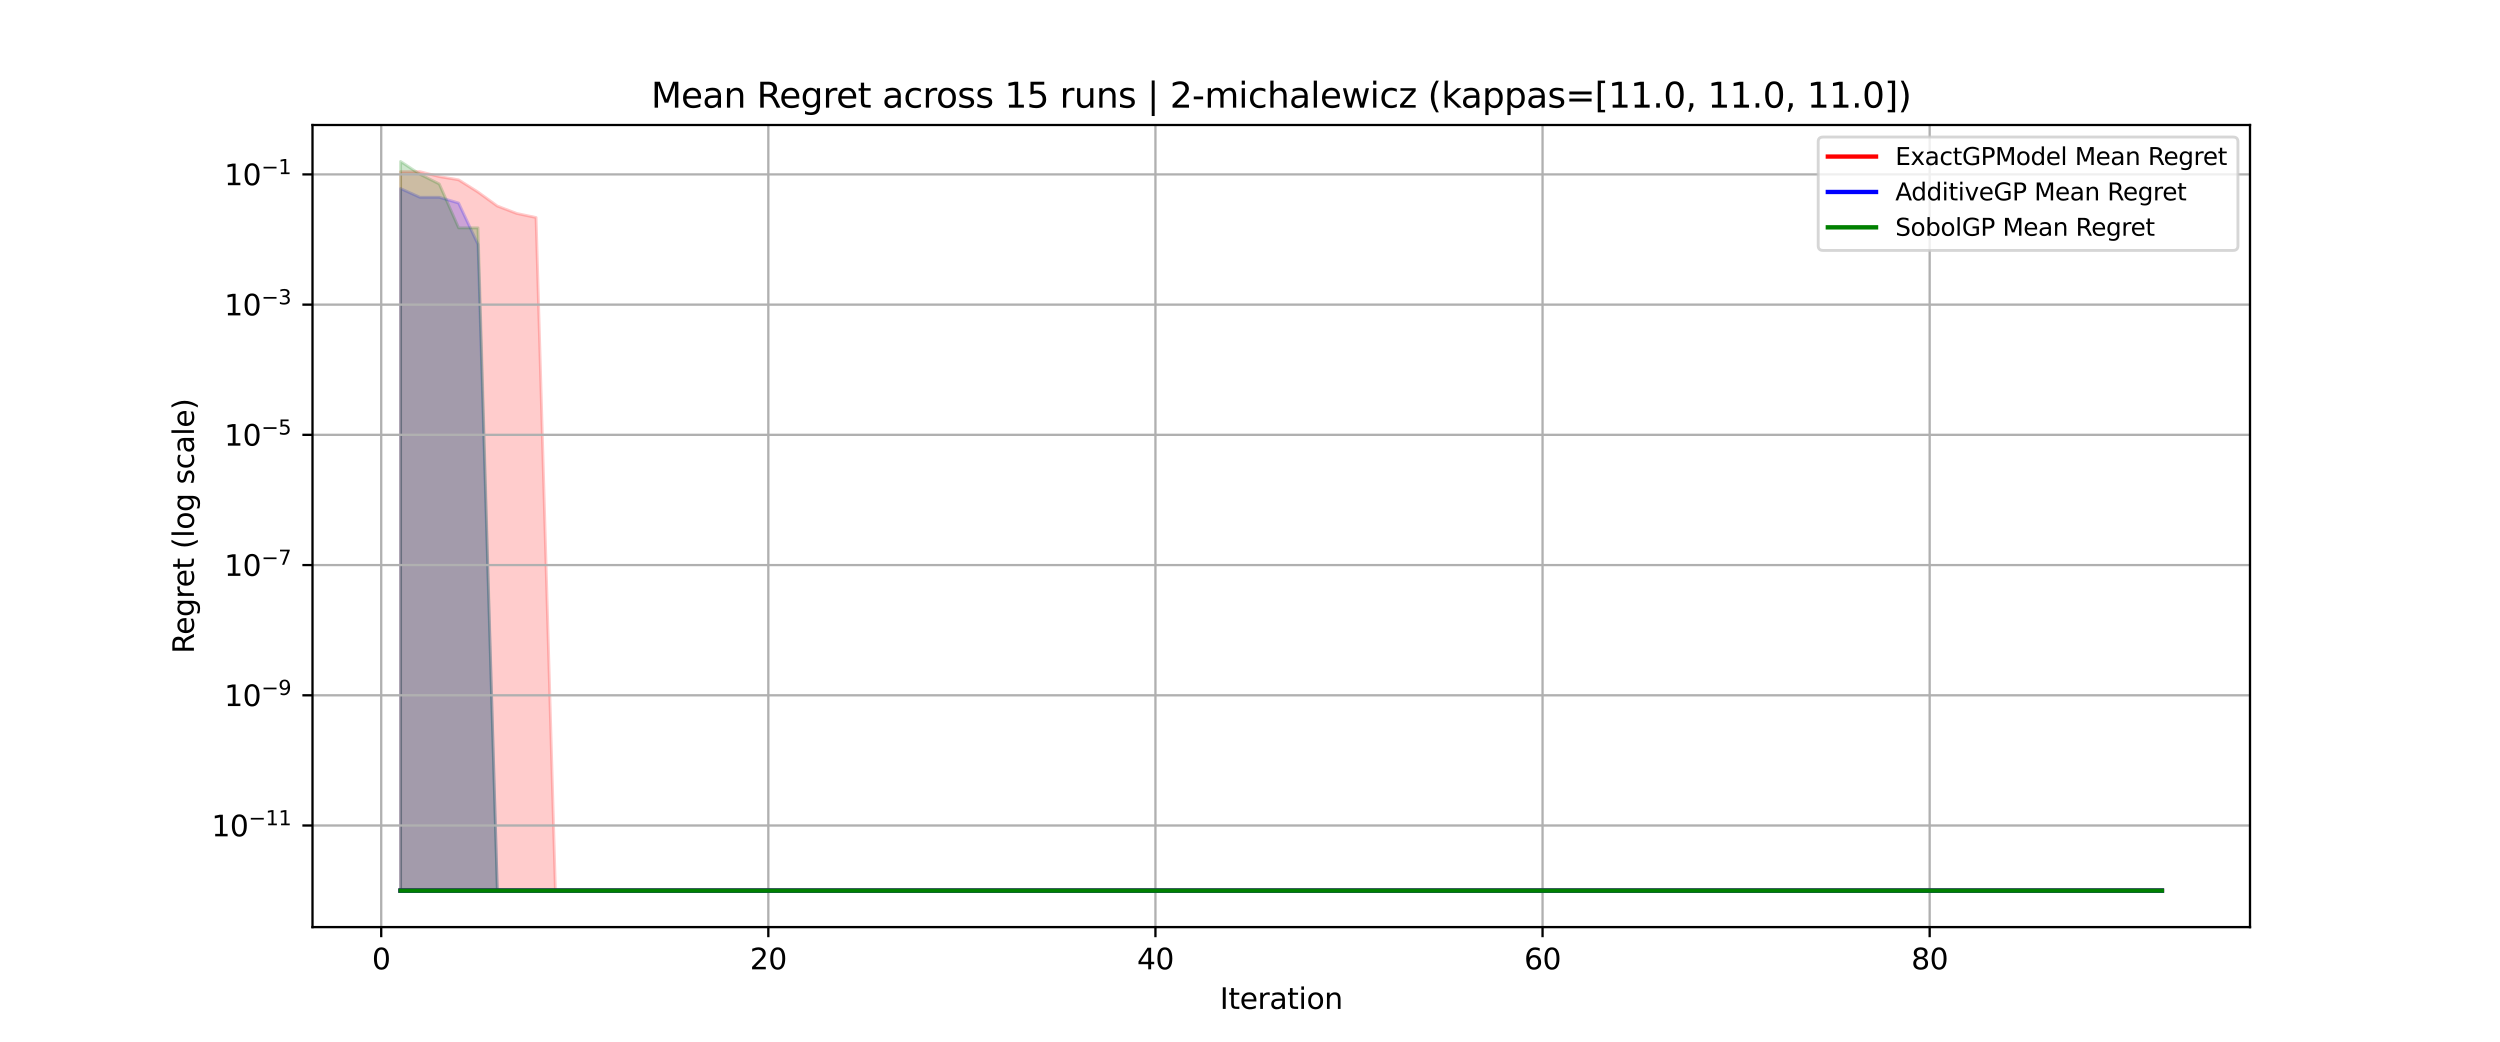 <?xml version="1.0" encoding="utf-8" standalone="no"?>
<!DOCTYPE svg PUBLIC "-//W3C//DTD SVG 1.1//EN"
  "http://www.w3.org/Graphics/SVG/1.1/DTD/svg11.dtd">
<svg xmlns:xlink="http://www.w3.org/1999/xlink" width="864pt" height="360pt" viewBox="0 0 864 360" xmlns="http://www.w3.org/2000/svg" version="1.1">
 <defs>
  <style type="text/css">*{stroke-linejoin: round; stroke-linecap: butt}</style>
 </defs>
 <g id="figure_1">
  <g id="patch_1">
   <path d="M 0 360 
L 864 360 
L 864 0 
L 0 0 
z
" style="fill: #ffffff"/>
  </g>
  <g id="axes_1">
   <g id="patch_2">
    <path d="M 108 320.4 
L 777.6 320.4 
L 777.6 43.2 
L 108 43.2 
z
" style="fill: #ffffff"/>
   </g>
   <g id="FillBetweenPolyCollection_1">
    <defs>
     <path id="m0fb86c0fe5" d="M 138.436 -300.673 
L 138.436 -52.2 
L 145.126 -52.2 
L 151.815 -52.2 
L 158.504 -52.2 
L 165.194 -52.2 
L 171.883 -52.2 
L 178.572 -52.2 
L 185.262 -52.2 
L 191.951 -52.2 
L 198.64 -52.2 
L 205.329 -52.2 
L 212.019 -52.2 
L 218.708 -52.2 
L 225.397 -52.2 
L 232.087 -52.2 
L 238.776 -52.2 
L 245.465 -52.2 
L 252.155 -52.2 
L 258.844 -52.2 
L 265.533 -52.2 
L 272.223 -52.2 
L 278.912 -52.2 
L 285.601 -52.2 
L 292.291 -52.2 
L 298.98 -52.2 
L 305.669 -52.2 
L 312.358 -52.2 
L 319.048 -52.2 
L 325.737 -52.2 
L 332.426 -52.2 
L 339.116 -52.2 
L 345.805 -52.2 
L 352.494 -52.2 
L 359.184 -52.2 
L 365.873 -52.2 
L 372.562 -52.2 
L 379.252 -52.2 
L 385.941 -52.2 
L 392.63 -52.2 
L 399.319 -52.2 
L 406.009 -52.2 
L 412.698 -52.2 
L 419.387 -52.2 
L 426.077 -52.2 
L 432.766 -52.2 
L 439.455 -52.2 
L 446.145 -52.2 
L 452.834 -52.2 
L 459.523 -52.2 
L 466.213 -52.2 
L 472.902 -52.2 
L 479.591 -52.2 
L 486.281 -52.2 
L 492.97 -52.2 
L 499.659 -52.2 
L 506.348 -52.2 
L 513.038 -52.2 
L 519.727 -52.2 
L 526.416 -52.2 
L 533.106 -52.2 
L 539.795 -52.2 
L 546.484 -52.2 
L 553.174 -52.2 
L 559.863 -52.2 
L 566.552 -52.2 
L 573.242 -52.2 
L 579.931 -52.2 
L 586.62 -52.2 
L 593.309 -52.2 
L 599.999 -52.2 
L 606.688 -52.2 
L 613.377 -52.2 
L 620.067 -52.2 
L 626.756 -52.2 
L 633.445 -52.2 
L 640.135 -52.2 
L 646.824 -52.2 
L 653.513 -52.2 
L 660.203 -52.2 
L 666.892 -52.2 
L 673.581 -52.2 
L 680.271 -52.2 
L 686.96 -52.2 
L 693.649 -52.2 
L 700.338 -52.2 
L 707.028 -52.2 
L 713.717 -52.2 
L 720.406 -52.2 
L 727.096 -52.2 
L 733.785 -52.2 
L 740.474 -52.2 
L 747.164 -52.2 
L 747.164 -52.2 
L 747.164 -52.2 
L 740.474 -52.2 
L 733.785 -52.2 
L 727.096 -52.2 
L 720.406 -52.2 
L 713.717 -52.2 
L 707.028 -52.2 
L 700.338 -52.2 
L 693.649 -52.2 
L 686.96 -52.2 
L 680.271 -52.2 
L 673.581 -52.2 
L 666.892 -52.2 
L 660.203 -52.2 
L 653.513 -52.2 
L 646.824 -52.2 
L 640.135 -52.2 
L 633.445 -52.2 
L 626.756 -52.2 
L 620.067 -52.2 
L 613.377 -52.2 
L 606.688 -52.2 
L 599.999 -52.2 
L 593.309 -52.2 
L 586.62 -52.2 
L 579.931 -52.2 
L 573.242 -52.2 
L 566.552 -52.2 
L 559.863 -52.2 
L 553.174 -52.2 
L 546.484 -52.2 
L 539.795 -52.2 
L 533.106 -52.2 
L 526.416 -52.2 
L 519.727 -52.2 
L 513.038 -52.2 
L 506.348 -52.2 
L 499.659 -52.2 
L 492.97 -52.2 
L 486.281 -52.2 
L 479.591 -52.2 
L 472.902 -52.2 
L 466.213 -52.2 
L 459.523 -52.2 
L 452.834 -52.2 
L 446.145 -52.2 
L 439.455 -52.2 
L 432.766 -52.2 
L 426.077 -52.2 
L 419.387 -52.2 
L 412.698 -52.2 
L 406.009 -52.2 
L 399.319 -52.2 
L 392.63 -52.2 
L 385.941 -52.2 
L 379.252 -52.2 
L 372.562 -52.2 
L 365.873 -52.2 
L 359.184 -52.2 
L 352.494 -52.2 
L 345.805 -52.2 
L 339.116 -52.2 
L 332.426 -52.2 
L 325.737 -52.2 
L 319.048 -52.2 
L 312.358 -52.2 
L 305.669 -52.2 
L 298.98 -52.2 
L 292.291 -52.2 
L 285.601 -52.2 
L 278.912 -52.2 
L 272.223 -52.2 
L 265.533 -52.2 
L 258.844 -52.2 
L 252.155 -52.2 
L 245.465 -52.2 
L 238.776 -52.2 
L 232.087 -52.2 
L 225.397 -52.2 
L 218.708 -52.2 
L 212.019 -52.2 
L 205.329 -52.2 
L 198.64 -52.2 
L 191.951 -52.2 
L 185.262 -284.825 
L 178.572 -286.232 
L 171.883 -288.787 
L 165.194 -293.627 
L 158.504 -297.846 
L 151.815 -298.969 
L 145.126 -300.673 
L 138.436 -300.673 
z
" style="stroke: #ff0000; stroke-opacity: 0.2"/>
    </defs>
    <g clip-path="url(#p87c3b77586)">
     <use xlink:href="#m0fb86c0fe5" x="0" y="360" style="fill: #ff0000; fill-opacity: 0.2; stroke: #ff0000; stroke-opacity: 0.2"/>
    </g>
   </g>
   <g id="FillBetweenPolyCollection_2">
    <defs>
     <path id="md708a6394d" d="M 138.436 -294.834 
L 138.436 -52.2 
L 145.126 -52.2 
L 151.815 -52.2 
L 158.504 -52.2 
L 165.194 -52.2 
L 171.883 -52.2 
L 178.572 -52.2 
L 185.262 -52.2 
L 191.951 -52.2 
L 198.64 -52.2 
L 205.329 -52.2 
L 212.019 -52.2 
L 218.708 -52.2 
L 225.397 -52.2 
L 232.087 -52.2 
L 238.776 -52.2 
L 245.465 -52.2 
L 252.155 -52.2 
L 258.844 -52.2 
L 265.533 -52.2 
L 272.223 -52.2 
L 278.912 -52.2 
L 285.601 -52.2 
L 292.291 -52.2 
L 298.98 -52.2 
L 305.669 -52.2 
L 312.358 -52.2 
L 319.048 -52.2 
L 325.737 -52.2 
L 332.426 -52.2 
L 339.116 -52.2 
L 345.805 -52.2 
L 352.494 -52.2 
L 359.184 -52.2 
L 365.873 -52.2 
L 372.562 -52.2 
L 379.252 -52.2 
L 385.941 -52.2 
L 392.63 -52.2 
L 399.319 -52.2 
L 406.009 -52.2 
L 412.698 -52.2 
L 419.387 -52.2 
L 426.077 -52.2 
L 432.766 -52.2 
L 439.455 -52.2 
L 446.145 -52.2 
L 452.834 -52.2 
L 459.523 -52.2 
L 466.213 -52.2 
L 472.902 -52.2 
L 479.591 -52.2 
L 486.281 -52.2 
L 492.97 -52.2 
L 499.659 -52.2 
L 506.348 -52.2 
L 513.038 -52.2 
L 519.727 -52.2 
L 526.416 -52.2 
L 533.106 -52.2 
L 539.795 -52.2 
L 546.484 -52.2 
L 553.174 -52.2 
L 559.863 -52.2 
L 566.552 -52.2 
L 573.242 -52.2 
L 579.931 -52.2 
L 586.62 -52.2 
L 593.309 -52.2 
L 599.999 -52.2 
L 606.688 -52.2 
L 613.377 -52.2 
L 620.067 -52.2 
L 626.756 -52.2 
L 633.445 -52.2 
L 640.135 -52.2 
L 646.824 -52.2 
L 653.513 -52.2 
L 660.203 -52.2 
L 666.892 -52.2 
L 673.581 -52.2 
L 680.271 -52.2 
L 686.96 -52.2 
L 693.649 -52.2 
L 700.338 -52.2 
L 707.028 -52.2 
L 713.717 -52.2 
L 720.406 -52.2 
L 727.096 -52.2 
L 733.785 -52.2 
L 740.474 -52.2 
L 747.164 -52.2 
L 747.164 -52.2 
L 747.164 -52.2 
L 740.474 -52.2 
L 733.785 -52.2 
L 727.096 -52.2 
L 720.406 -52.2 
L 713.717 -52.2 
L 707.028 -52.2 
L 700.338 -52.2 
L 693.649 -52.2 
L 686.96 -52.2 
L 680.271 -52.2 
L 673.581 -52.2 
L 666.892 -52.2 
L 660.203 -52.2 
L 653.513 -52.2 
L 646.824 -52.2 
L 640.135 -52.2 
L 633.445 -52.2 
L 626.756 -52.2 
L 620.067 -52.2 
L 613.377 -52.2 
L 606.688 -52.2 
L 599.999 -52.2 
L 593.309 -52.2 
L 586.62 -52.2 
L 579.931 -52.2 
L 573.242 -52.2 
L 566.552 -52.2 
L 559.863 -52.2 
L 553.174 -52.2 
L 546.484 -52.2 
L 539.795 -52.2 
L 533.106 -52.2 
L 526.416 -52.2 
L 519.727 -52.2 
L 513.038 -52.2 
L 506.348 -52.2 
L 499.659 -52.2 
L 492.97 -52.2 
L 486.281 -52.2 
L 479.591 -52.2 
L 472.902 -52.2 
L 466.213 -52.2 
L 459.523 -52.2 
L 452.834 -52.2 
L 446.145 -52.2 
L 439.455 -52.2 
L 432.766 -52.2 
L 426.077 -52.2 
L 419.387 -52.2 
L 412.698 -52.2 
L 406.009 -52.2 
L 399.319 -52.2 
L 392.63 -52.2 
L 385.941 -52.2 
L 379.252 -52.2 
L 372.562 -52.2 
L 365.873 -52.2 
L 359.184 -52.2 
L 352.494 -52.2 
L 345.805 -52.2 
L 339.116 -52.2 
L 332.426 -52.2 
L 325.737 -52.2 
L 319.048 -52.2 
L 312.358 -52.2 
L 305.669 -52.2 
L 298.98 -52.2 
L 292.291 -52.2 
L 285.601 -52.2 
L 278.912 -52.2 
L 272.223 -52.2 
L 265.533 -52.2 
L 258.844 -52.2 
L 252.155 -52.2 
L 245.465 -52.2 
L 238.776 -52.2 
L 232.087 -52.2 
L 225.397 -52.2 
L 218.708 -52.2 
L 212.019 -52.2 
L 205.329 -52.2 
L 198.64 -52.2 
L 191.951 -52.2 
L 185.262 -52.2 
L 178.572 -52.2 
L 171.883 -52.2 
L 165.194 -275.533 
L 158.504 -289.825 
L 151.815 -291.814 
L 145.126 -291.814 
L 138.436 -294.834 
z
" style="stroke: #0000ff; stroke-opacity: 0.2"/>
    </defs>
    <g clip-path="url(#p87c3b77586)">
     <use xlink:href="#md708a6394d" x="0" y="360" style="fill: #0000ff; fill-opacity: 0.2; stroke: #0000ff; stroke-opacity: 0.2"/>
    </g>
   </g>
   <g id="FillBetweenPolyCollection_3">
    <defs>
     <path id="m2f6724ae03" d="M 138.436 -304.2 
L 138.436 -52.2 
L 145.126 -52.2 
L 151.815 -52.2 
L 158.504 -52.2 
L 165.194 -52.2 
L 171.883 -52.2 
L 178.572 -52.2 
L 185.262 -52.2 
L 191.951 -52.2 
L 198.64 -52.2 
L 205.329 -52.2 
L 212.019 -52.2 
L 218.708 -52.2 
L 225.397 -52.2 
L 232.087 -52.2 
L 238.776 -52.2 
L 245.465 -52.2 
L 252.155 -52.2 
L 258.844 -52.2 
L 265.533 -52.2 
L 272.223 -52.2 
L 278.912 -52.2 
L 285.601 -52.2 
L 292.291 -52.2 
L 298.98 -52.2 
L 305.669 -52.2 
L 312.358 -52.2 
L 319.048 -52.2 
L 325.737 -52.2 
L 332.426 -52.2 
L 339.116 -52.2 
L 345.805 -52.2 
L 352.494 -52.2 
L 359.184 -52.2 
L 365.873 -52.2 
L 372.562 -52.2 
L 379.252 -52.2 
L 385.941 -52.2 
L 392.63 -52.2 
L 399.319 -52.2 
L 406.009 -52.2 
L 412.698 -52.2 
L 419.387 -52.2 
L 426.077 -52.2 
L 432.766 -52.2 
L 439.455 -52.2 
L 446.145 -52.2 
L 452.834 -52.2 
L 459.523 -52.2 
L 466.213 -52.2 
L 472.902 -52.2 
L 479.591 -52.2 
L 486.281 -52.2 
L 492.97 -52.2 
L 499.659 -52.2 
L 506.348 -52.2 
L 513.038 -52.2 
L 519.727 -52.2 
L 526.416 -52.2 
L 533.106 -52.2 
L 539.795 -52.2 
L 546.484 -52.2 
L 553.174 -52.2 
L 559.863 -52.2 
L 566.552 -52.2 
L 573.242 -52.2 
L 579.931 -52.2 
L 586.62 -52.2 
L 593.309 -52.2 
L 599.999 -52.2 
L 606.688 -52.2 
L 613.377 -52.2 
L 620.067 -52.2 
L 626.756 -52.2 
L 633.445 -52.2 
L 640.135 -52.2 
L 646.824 -52.2 
L 653.513 -52.2 
L 660.203 -52.2 
L 666.892 -52.2 
L 673.581 -52.2 
L 680.271 -52.2 
L 686.96 -52.2 
L 693.649 -52.2 
L 700.338 -52.2 
L 707.028 -52.2 
L 713.717 -52.2 
L 720.406 -52.2 
L 727.096 -52.2 
L 733.785 -52.2 
L 740.474 -52.2 
L 747.164 -52.2 
L 747.164 -52.2 
L 747.164 -52.2 
L 740.474 -52.2 
L 733.785 -52.2 
L 727.096 -52.2 
L 720.406 -52.2 
L 713.717 -52.2 
L 707.028 -52.2 
L 700.338 -52.2 
L 693.649 -52.2 
L 686.96 -52.2 
L 680.271 -52.2 
L 673.581 -52.2 
L 666.892 -52.2 
L 660.203 -52.2 
L 653.513 -52.2 
L 646.824 -52.2 
L 640.135 -52.2 
L 633.445 -52.2 
L 626.756 -52.2 
L 620.067 -52.2 
L 613.377 -52.2 
L 606.688 -52.2 
L 599.999 -52.2 
L 593.309 -52.2 
L 586.62 -52.2 
L 579.931 -52.2 
L 573.242 -52.2 
L 566.552 -52.2 
L 559.863 -52.2 
L 553.174 -52.2 
L 546.484 -52.2 
L 539.795 -52.2 
L 533.106 -52.2 
L 526.416 -52.2 
L 519.727 -52.2 
L 513.038 -52.2 
L 506.348 -52.2 
L 499.659 -52.2 
L 492.97 -52.2 
L 486.281 -52.2 
L 479.591 -52.2 
L 472.902 -52.2 
L 466.213 -52.2 
L 459.523 -52.2 
L 452.834 -52.2 
L 446.145 -52.2 
L 439.455 -52.2 
L 432.766 -52.2 
L 426.077 -52.2 
L 419.387 -52.2 
L 412.698 -52.2 
L 406.009 -52.2 
L 399.319 -52.2 
L 392.63 -52.2 
L 385.941 -52.2 
L 379.252 -52.2 
L 372.562 -52.2 
L 365.873 -52.2 
L 359.184 -52.2 
L 352.494 -52.2 
L 345.805 -52.2 
L 339.116 -52.2 
L 332.426 -52.2 
L 325.737 -52.2 
L 319.048 -52.2 
L 312.358 -52.2 
L 305.669 -52.2 
L 298.98 -52.2 
L 292.291 -52.2 
L 285.601 -52.2 
L 278.912 -52.2 
L 272.223 -52.2 
L 265.533 -52.2 
L 258.844 -52.2 
L 252.155 -52.2 
L 245.465 -52.2 
L 238.776 -52.2 
L 232.087 -52.2 
L 225.397 -52.2 
L 218.708 -52.2 
L 212.019 -52.2 
L 205.329 -52.2 
L 198.64 -52.2 
L 191.951 -52.2 
L 185.262 -52.2 
L 178.572 -52.2 
L 171.883 -52.2 
L 165.194 -281.25 
L 158.504 -281.25 
L 151.815 -296.432 
L 145.126 -299.781 
L 138.436 -304.2 
z
" style="stroke: #008000; stroke-opacity: 0.2"/>
    </defs>
    <g clip-path="url(#p87c3b77586)">
     <use xlink:href="#m2f6724ae03" x="0" y="360" style="fill: #008000; fill-opacity: 0.2; stroke: #008000; stroke-opacity: 0.2"/>
    </g>
   </g>
   <g id="matplotlib.axis_1">
    <g id="xtick_1">
     <g id="line2d_1">
      <path d="M 131.747 320.4 
L 131.747 43.2 
" clip-path="url(#p87c3b77586)" style="fill: none; stroke: #b0b0b0; stroke-width: 0.8; stroke-linecap: square"/>
     </g>
     <g id="line2d_2">
      <defs>
       <path id="mdfd629b4e3" d="M 0 0 
L 0 3.5 
" style="stroke: #000000; stroke-width: 0.8"/>
      </defs>
      <g>
       <use xlink:href="#mdfd629b4e3" x="131.747" y="320.4" style="stroke: #000000; stroke-width: 0.8"/>
      </g>
     </g>
     <g id="text_1">
      <!-- 0 -->
      <g transform="translate(128.566 334.998) scale(0.1 -0.1)">
       <defs>
        <path id="DejaVuSans-30" d="M 2034 4250 
Q 1547 4250 1301 3770 
Q 1056 3291 1056 2328 
Q 1056 1369 1301 889 
Q 1547 409 2034 409 
Q 2525 409 2770 889 
Q 3016 1369 3016 2328 
Q 3016 3291 2770 3770 
Q 2525 4250 2034 4250 
z
M 2034 4750 
Q 2819 4750 3233 4129 
Q 3647 3509 3647 2328 
Q 3647 1150 3233 529 
Q 2819 -91 2034 -91 
Q 1250 -91 836 529 
Q 422 1150 422 2328 
Q 422 3509 836 4129 
Q 1250 4750 2034 4750 
z
" transform="scale(0.016)"/>
       </defs>
       <use xlink:href="#DejaVuSans-30"/>
      </g>
     </g>
    </g>
    <g id="xtick_2">
     <g id="line2d_3">
      <path d="M 265.533 320.4 
L 265.533 43.2 
" clip-path="url(#p87c3b77586)" style="fill: none; stroke: #b0b0b0; stroke-width: 0.8; stroke-linecap: square"/>
     </g>
     <g id="line2d_4">
      <g>
       <use xlink:href="#mdfd629b4e3" x="265.533" y="320.4" style="stroke: #000000; stroke-width: 0.8"/>
      </g>
     </g>
     <g id="text_2">
      <!-- 20 -->
      <g transform="translate(259.171 334.998) scale(0.1 -0.1)">
       <defs>
        <path id="DejaVuSans-32" d="M 1228 531 
L 3431 531 
L 3431 0 
L 469 0 
L 469 531 
Q 828 903 1448 1529 
Q 2069 2156 2228 2338 
Q 2531 2678 2651 2914 
Q 2772 3150 2772 3378 
Q 2772 3750 2511 3984 
Q 2250 4219 1831 4219 
Q 1534 4219 1204 4116 
Q 875 4013 500 3803 
L 500 4441 
Q 881 4594 1212 4672 
Q 1544 4750 1819 4750 
Q 2544 4750 2975 4387 
Q 3406 4025 3406 3419 
Q 3406 3131 3298 2873 
Q 3191 2616 2906 2266 
Q 2828 2175 2409 1742 
Q 1991 1309 1228 531 
z
" transform="scale(0.016)"/>
       </defs>
       <use xlink:href="#DejaVuSans-32"/>
       <use xlink:href="#DejaVuSans-30" transform="translate(63.623 0)"/>
      </g>
     </g>
    </g>
    <g id="xtick_3">
     <g id="line2d_5">
      <path d="M 399.319 320.4 
L 399.319 43.2 
" clip-path="url(#p87c3b77586)" style="fill: none; stroke: #b0b0b0; stroke-width: 0.8; stroke-linecap: square"/>
     </g>
     <g id="line2d_6">
      <g>
       <use xlink:href="#mdfd629b4e3" x="399.319" y="320.4" style="stroke: #000000; stroke-width: 0.8"/>
      </g>
     </g>
     <g id="text_3">
      <!-- 40 -->
      <g transform="translate(392.957 334.998) scale(0.1 -0.1)">
       <defs>
        <path id="DejaVuSans-34" d="M 2419 4116 
L 825 1625 
L 2419 1625 
L 2419 4116 
z
M 2253 4666 
L 3047 4666 
L 3047 1625 
L 3713 1625 
L 3713 1100 
L 3047 1100 
L 3047 0 
L 2419 0 
L 2419 1100 
L 313 1100 
L 313 1709 
L 2253 4666 
z
" transform="scale(0.016)"/>
       </defs>
       <use xlink:href="#DejaVuSans-34"/>
       <use xlink:href="#DejaVuSans-30" transform="translate(63.623 0)"/>
      </g>
     </g>
    </g>
    <g id="xtick_4">
     <g id="line2d_7">
      <path d="M 533.106 320.4 
L 533.106 43.2 
" clip-path="url(#p87c3b77586)" style="fill: none; stroke: #b0b0b0; stroke-width: 0.8; stroke-linecap: square"/>
     </g>
     <g id="line2d_8">
      <g>
       <use xlink:href="#mdfd629b4e3" x="533.106" y="320.4" style="stroke: #000000; stroke-width: 0.8"/>
      </g>
     </g>
     <g id="text_4">
      <!-- 60 -->
      <g transform="translate(526.743 334.998) scale(0.1 -0.1)">
       <defs>
        <path id="DejaVuSans-36" d="M 2113 2584 
Q 1688 2584 1439 2293 
Q 1191 2003 1191 1497 
Q 1191 994 1439 701 
Q 1688 409 2113 409 
Q 2538 409 2786 701 
Q 3034 994 3034 1497 
Q 3034 2003 2786 2293 
Q 2538 2584 2113 2584 
z
M 3366 4563 
L 3366 3988 
Q 3128 4100 2886 4159 
Q 2644 4219 2406 4219 
Q 1781 4219 1451 3797 
Q 1122 3375 1075 2522 
Q 1259 2794 1537 2939 
Q 1816 3084 2150 3084 
Q 2853 3084 3261 2657 
Q 3669 2231 3669 1497 
Q 3669 778 3244 343 
Q 2819 -91 2113 -91 
Q 1303 -91 875 529 
Q 447 1150 447 2328 
Q 447 3434 972 4092 
Q 1497 4750 2381 4750 
Q 2619 4750 2861 4703 
Q 3103 4656 3366 4563 
z
" transform="scale(0.016)"/>
       </defs>
       <use xlink:href="#DejaVuSans-36"/>
       <use xlink:href="#DejaVuSans-30" transform="translate(63.623 0)"/>
      </g>
     </g>
    </g>
    <g id="xtick_5">
     <g id="line2d_9">
      <path d="M 666.892 320.4 
L 666.892 43.2 
" clip-path="url(#p87c3b77586)" style="fill: none; stroke: #b0b0b0; stroke-width: 0.8; stroke-linecap: square"/>
     </g>
     <g id="line2d_10">
      <g>
       <use xlink:href="#mdfd629b4e3" x="666.892" y="320.4" style="stroke: #000000; stroke-width: 0.8"/>
      </g>
     </g>
     <g id="text_5">
      <!-- 80 -->
      <g transform="translate(660.529 334.998) scale(0.1 -0.1)">
       <defs>
        <path id="DejaVuSans-38" d="M 2034 2216 
Q 1584 2216 1326 1975 
Q 1069 1734 1069 1313 
Q 1069 891 1326 650 
Q 1584 409 2034 409 
Q 2484 409 2743 651 
Q 3003 894 3003 1313 
Q 3003 1734 2745 1975 
Q 2488 2216 2034 2216 
z
M 1403 2484 
Q 997 2584 770 2862 
Q 544 3141 544 3541 
Q 544 4100 942 4425 
Q 1341 4750 2034 4750 
Q 2731 4750 3128 4425 
Q 3525 4100 3525 3541 
Q 3525 3141 3298 2862 
Q 3072 2584 2669 2484 
Q 3125 2378 3379 2068 
Q 3634 1759 3634 1313 
Q 3634 634 3220 271 
Q 2806 -91 2034 -91 
Q 1263 -91 848 271 
Q 434 634 434 1313 
Q 434 1759 690 2068 
Q 947 2378 1403 2484 
z
M 1172 3481 
Q 1172 3119 1398 2916 
Q 1625 2713 2034 2713 
Q 2441 2713 2670 2916 
Q 2900 3119 2900 3481 
Q 2900 3844 2670 4047 
Q 2441 4250 2034 4250 
Q 1625 4250 1398 4047 
Q 1172 3844 1172 3481 
z
" transform="scale(0.016)"/>
       </defs>
       <use xlink:href="#DejaVuSans-38"/>
       <use xlink:href="#DejaVuSans-30" transform="translate(63.623 0)"/>
      </g>
     </g>
    </g>
    <g id="text_6">
     <!-- Iteration -->
     <g transform="translate(421.591 348.677) scale(0.1 -0.1)">
      <defs>
       <path id="DejaVuSans-49" d="M 628 4666 
L 1259 4666 
L 1259 0 
L 628 0 
L 628 4666 
z
" transform="scale(0.016)"/>
       <path id="DejaVuSans-74" d="M 1172 4494 
L 1172 3500 
L 2356 3500 
L 2356 3053 
L 1172 3053 
L 1172 1153 
Q 1172 725 1289 603 
Q 1406 481 1766 481 
L 2356 481 
L 2356 0 
L 1766 0 
Q 1100 0 847 248 
Q 594 497 594 1153 
L 594 3053 
L 172 3053 
L 172 3500 
L 594 3500 
L 594 4494 
L 1172 4494 
z
" transform="scale(0.016)"/>
       <path id="DejaVuSans-65" d="M 3597 1894 
L 3597 1613 
L 953 1613 
Q 991 1019 1311 708 
Q 1631 397 2203 397 
Q 2534 397 2845 478 
Q 3156 559 3463 722 
L 3463 178 
Q 3153 47 2828 -22 
Q 2503 -91 2169 -91 
Q 1331 -91 842 396 
Q 353 884 353 1716 
Q 353 2575 817 3079 
Q 1281 3584 2069 3584 
Q 2775 3584 3186 3129 
Q 3597 2675 3597 1894 
z
M 3022 2063 
Q 3016 2534 2758 2815 
Q 2500 3097 2075 3097 
Q 1594 3097 1305 2825 
Q 1016 2553 972 2059 
L 3022 2063 
z
" transform="scale(0.016)"/>
       <path id="DejaVuSans-72" d="M 2631 2963 
Q 2534 3019 2420 3045 
Q 2306 3072 2169 3072 
Q 1681 3072 1420 2755 
Q 1159 2438 1159 1844 
L 1159 0 
L 581 0 
L 581 3500 
L 1159 3500 
L 1159 2956 
Q 1341 3275 1631 3429 
Q 1922 3584 2338 3584 
Q 2397 3584 2469 3576 
Q 2541 3569 2628 3553 
L 2631 2963 
z
" transform="scale(0.016)"/>
       <path id="DejaVuSans-61" d="M 2194 1759 
Q 1497 1759 1228 1600 
Q 959 1441 959 1056 
Q 959 750 1161 570 
Q 1363 391 1709 391 
Q 2188 391 2477 730 
Q 2766 1069 2766 1631 
L 2766 1759 
L 2194 1759 
z
M 3341 1997 
L 3341 0 
L 2766 0 
L 2766 531 
Q 2569 213 2275 61 
Q 1981 -91 1556 -91 
Q 1019 -91 701 211 
Q 384 513 384 1019 
Q 384 1609 779 1909 
Q 1175 2209 1959 2209 
L 2766 2209 
L 2766 2266 
Q 2766 2663 2505 2880 
Q 2244 3097 1772 3097 
Q 1472 3097 1187 3025 
Q 903 2953 641 2809 
L 641 3341 
Q 956 3463 1253 3523 
Q 1550 3584 1831 3584 
Q 2591 3584 2966 3190 
Q 3341 2797 3341 1997 
z
" transform="scale(0.016)"/>
       <path id="DejaVuSans-69" d="M 603 3500 
L 1178 3500 
L 1178 0 
L 603 0 
L 603 3500 
z
M 603 4863 
L 1178 4863 
L 1178 4134 
L 603 4134 
L 603 4863 
z
" transform="scale(0.016)"/>
       <path id="DejaVuSans-6f" d="M 1959 3097 
Q 1497 3097 1228 2736 
Q 959 2375 959 1747 
Q 959 1119 1226 758 
Q 1494 397 1959 397 
Q 2419 397 2687 759 
Q 2956 1122 2956 1747 
Q 2956 2369 2687 2733 
Q 2419 3097 1959 3097 
z
M 1959 3584 
Q 2709 3584 3137 3096 
Q 3566 2609 3566 1747 
Q 3566 888 3137 398 
Q 2709 -91 1959 -91 
Q 1206 -91 779 398 
Q 353 888 353 1747 
Q 353 2609 779 3096 
Q 1206 3584 1959 3584 
z
" transform="scale(0.016)"/>
       <path id="DejaVuSans-6e" d="M 3513 2113 
L 3513 0 
L 2938 0 
L 2938 2094 
Q 2938 2591 2744 2837 
Q 2550 3084 2163 3084 
Q 1697 3084 1428 2787 
Q 1159 2491 1159 1978 
L 1159 0 
L 581 0 
L 581 3500 
L 1159 3500 
L 1159 2956 
Q 1366 3272 1645 3428 
Q 1925 3584 2291 3584 
Q 2894 3584 3203 3211 
Q 3513 2838 3513 2113 
z
" transform="scale(0.016)"/>
      </defs>
      <use xlink:href="#DejaVuSans-49"/>
      <use xlink:href="#DejaVuSans-74" transform="translate(29.492 0)"/>
      <use xlink:href="#DejaVuSans-65" transform="translate(68.701 0)"/>
      <use xlink:href="#DejaVuSans-72" transform="translate(130.225 0)"/>
      <use xlink:href="#DejaVuSans-61" transform="translate(171.338 0)"/>
      <use xlink:href="#DejaVuSans-74" transform="translate(232.617 0)"/>
      <use xlink:href="#DejaVuSans-69" transform="translate(271.826 0)"/>
      <use xlink:href="#DejaVuSans-6f" transform="translate(299.609 0)"/>
      <use xlink:href="#DejaVuSans-6e" transform="translate(360.791 0)"/>
     </g>
    </g>
   </g>
   <g id="matplotlib.axis_2">
    <g id="ytick_1">
     <g id="line2d_11">
      <path d="M 108 285.298 
L 777.6 285.298 
" clip-path="url(#p87c3b77586)" style="fill: none; stroke: #b0b0b0; stroke-width: 0.8; stroke-linecap: square"/>
     </g>
     <g id="line2d_12">
      <defs>
       <path id="m51969aacec" d="M 0 0 
L -3.5 0 
" style="stroke: #000000; stroke-width: 0.8"/>
      </defs>
      <g>
       <use xlink:href="#m51969aacec" x="108" y="285.298" style="stroke: #000000; stroke-width: 0.8"/>
      </g>
     </g>
     <g id="text_7">
      <!-- $\mathdefault{10^{-11}}$ -->
      <g transform="translate(73.1 289.097) scale(0.1 -0.1)">
       <defs>
        <path id="DejaVuSans-31" d="M 794 531 
L 1825 531 
L 1825 4091 
L 703 3866 
L 703 4441 
L 1819 4666 
L 2450 4666 
L 2450 531 
L 3481 531 
L 3481 0 
L 794 0 
L 794 531 
z
" transform="scale(0.016)"/>
        <path id="DejaVuSans-2212" d="M 678 2272 
L 4684 2272 
L 4684 1741 
L 678 1741 
L 678 2272 
z
" transform="scale(0.016)"/>
       </defs>
       <use xlink:href="#DejaVuSans-31" transform="translate(0 0.684)"/>
       <use xlink:href="#DejaVuSans-30" transform="translate(63.623 0.684)"/>
       <use xlink:href="#DejaVuSans-2212" transform="translate(128.203 38.966) scale(0.7)"/>
       <use xlink:href="#DejaVuSans-31" transform="translate(186.855 38.966) scale(0.7)"/>
       <use xlink:href="#DejaVuSans-31" transform="translate(231.392 38.966) scale(0.7)"/>
      </g>
     </g>
    </g>
    <g id="ytick_2">
     <g id="line2d_13">
      <path d="M 108 240.293 
L 777.6 240.293 
" clip-path="url(#p87c3b77586)" style="fill: none; stroke: #b0b0b0; stroke-width: 0.8; stroke-linecap: square"/>
     </g>
     <g id="line2d_14">
      <g>
       <use xlink:href="#m51969aacec" x="108" y="240.293" style="stroke: #000000; stroke-width: 0.8"/>
      </g>
     </g>
     <g id="text_8">
      <!-- $\mathdefault{10^{-9}}$ -->
      <g transform="translate(77.5 244.092) scale(0.1 -0.1)">
       <defs>
        <path id="DejaVuSans-39" d="M 703 97 
L 703 672 
Q 941 559 1184 500 
Q 1428 441 1663 441 
Q 2288 441 2617 861 
Q 2947 1281 2994 2138 
Q 2813 1869 2534 1725 
Q 2256 1581 1919 1581 
Q 1219 1581 811 2004 
Q 403 2428 403 3163 
Q 403 3881 828 4315 
Q 1253 4750 1959 4750 
Q 2769 4750 3195 4129 
Q 3622 3509 3622 2328 
Q 3622 1225 3098 567 
Q 2575 -91 1691 -91 
Q 1453 -91 1209 -44 
Q 966 3 703 97 
z
M 1959 2075 
Q 2384 2075 2632 2365 
Q 2881 2656 2881 3163 
Q 2881 3666 2632 3958 
Q 2384 4250 1959 4250 
Q 1534 4250 1286 3958 
Q 1038 3666 1038 3163 
Q 1038 2656 1286 2365 
Q 1534 2075 1959 2075 
z
" transform="scale(0.016)"/>
       </defs>
       <use xlink:href="#DejaVuSans-31" transform="translate(0 0.766)"/>
       <use xlink:href="#DejaVuSans-30" transform="translate(63.623 0.766)"/>
       <use xlink:href="#DejaVuSans-2212" transform="translate(128.203 39.047) scale(0.7)"/>
       <use xlink:href="#DejaVuSans-39" transform="translate(186.855 39.047) scale(0.7)"/>
      </g>
     </g>
    </g>
    <g id="ytick_3">
     <g id="line2d_15">
      <path d="M 108 195.288 
L 777.6 195.288 
" clip-path="url(#p87c3b77586)" style="fill: none; stroke: #b0b0b0; stroke-width: 0.8; stroke-linecap: square"/>
     </g>
     <g id="line2d_16">
      <g>
       <use xlink:href="#m51969aacec" x="108" y="195.288" style="stroke: #000000; stroke-width: 0.8"/>
      </g>
     </g>
     <g id="text_9">
      <!-- $\mathdefault{10^{-7}}$ -->
      <g transform="translate(77.5 199.088) scale(0.1 -0.1)">
       <defs>
        <path id="DejaVuSans-37" d="M 525 4666 
L 3525 4666 
L 3525 4397 
L 1831 0 
L 1172 0 
L 2766 4134 
L 525 4134 
L 525 4666 
z
" transform="scale(0.016)"/>
       </defs>
       <use xlink:href="#DejaVuSans-31" transform="translate(0 0.684)"/>
       <use xlink:href="#DejaVuSans-30" transform="translate(63.623 0.684)"/>
       <use xlink:href="#DejaVuSans-2212" transform="translate(128.203 38.966) scale(0.7)"/>
       <use xlink:href="#DejaVuSans-37" transform="translate(186.855 38.966) scale(0.7)"/>
      </g>
     </g>
    </g>
    <g id="ytick_4">
     <g id="line2d_17">
      <path d="M 108 150.284 
L 777.6 150.284 
" clip-path="url(#p87c3b77586)" style="fill: none; stroke: #b0b0b0; stroke-width: 0.8; stroke-linecap: square"/>
     </g>
     <g id="line2d_18">
      <g>
       <use xlink:href="#m51969aacec" x="108" y="150.284" style="stroke: #000000; stroke-width: 0.8"/>
      </g>
     </g>
     <g id="text_10">
      <!-- $\mathdefault{10^{-5}}$ -->
      <g transform="translate(77.5 154.083) scale(0.1 -0.1)">
       <defs>
        <path id="DejaVuSans-35" d="M 691 4666 
L 3169 4666 
L 3169 4134 
L 1269 4134 
L 1269 2991 
Q 1406 3038 1543 3061 
Q 1681 3084 1819 3084 
Q 2600 3084 3056 2656 
Q 3513 2228 3513 1497 
Q 3513 744 3044 326 
Q 2575 -91 1722 -91 
Q 1428 -91 1123 -41 
Q 819 9 494 109 
L 494 744 
Q 775 591 1075 516 
Q 1375 441 1709 441 
Q 2250 441 2565 725 
Q 2881 1009 2881 1497 
Q 2881 1984 2565 2268 
Q 2250 2553 1709 2553 
Q 1456 2553 1204 2497 
Q 953 2441 691 2322 
L 691 4666 
z
" transform="scale(0.016)"/>
       </defs>
       <use xlink:href="#DejaVuSans-31" transform="translate(0 0.684)"/>
       <use xlink:href="#DejaVuSans-30" transform="translate(63.623 0.684)"/>
       <use xlink:href="#DejaVuSans-2212" transform="translate(128.203 38.966) scale(0.7)"/>
       <use xlink:href="#DejaVuSans-35" transform="translate(186.855 38.966) scale(0.7)"/>
      </g>
     </g>
    </g>
    <g id="ytick_5">
     <g id="line2d_19">
      <path d="M 108 105.279 
L 777.6 105.279 
" clip-path="url(#p87c3b77586)" style="fill: none; stroke: #b0b0b0; stroke-width: 0.8; stroke-linecap: square"/>
     </g>
     <g id="line2d_20">
      <g>
       <use xlink:href="#m51969aacec" x="108" y="105.279" style="stroke: #000000; stroke-width: 0.8"/>
      </g>
     </g>
     <g id="text_11">
      <!-- $\mathdefault{10^{-3}}$ -->
      <g transform="translate(77.5 109.078) scale(0.1 -0.1)">
       <defs>
        <path id="DejaVuSans-33" d="M 2597 2516 
Q 3050 2419 3304 2112 
Q 3559 1806 3559 1356 
Q 3559 666 3084 287 
Q 2609 -91 1734 -91 
Q 1441 -91 1130 -33 
Q 819 25 488 141 
L 488 750 
Q 750 597 1062 519 
Q 1375 441 1716 441 
Q 2309 441 2620 675 
Q 2931 909 2931 1356 
Q 2931 1769 2642 2001 
Q 2353 2234 1838 2234 
L 1294 2234 
L 1294 2753 
L 1863 2753 
Q 2328 2753 2575 2939 
Q 2822 3125 2822 3475 
Q 2822 3834 2567 4026 
Q 2313 4219 1838 4219 
Q 1578 4219 1281 4162 
Q 984 4106 628 3988 
L 628 4550 
Q 988 4650 1302 4700 
Q 1616 4750 1894 4750 
Q 2613 4750 3031 4423 
Q 3450 4097 3450 3541 
Q 3450 3153 3228 2886 
Q 3006 2619 2597 2516 
z
" transform="scale(0.016)"/>
       </defs>
       <use xlink:href="#DejaVuSans-31" transform="translate(0 0.766)"/>
       <use xlink:href="#DejaVuSans-30" transform="translate(63.623 0.766)"/>
       <use xlink:href="#DejaVuSans-2212" transform="translate(128.203 39.047) scale(0.7)"/>
       <use xlink:href="#DejaVuSans-33" transform="translate(186.855 39.047) scale(0.7)"/>
      </g>
     </g>
    </g>
    <g id="ytick_6">
     <g id="line2d_21">
      <path d="M 108 60.275 
L 777.6 60.275 
" clip-path="url(#p87c3b77586)" style="fill: none; stroke: #b0b0b0; stroke-width: 0.8; stroke-linecap: square"/>
     </g>
     <g id="line2d_22">
      <g>
       <use xlink:href="#m51969aacec" x="108" y="60.275" style="stroke: #000000; stroke-width: 0.8"/>
      </g>
     </g>
     <g id="text_12">
      <!-- $\mathdefault{10^{-1}}$ -->
      <g transform="translate(77.5 64.074) scale(0.1 -0.1)">
       <use xlink:href="#DejaVuSans-31" transform="translate(0 0.684)"/>
       <use xlink:href="#DejaVuSans-30" transform="translate(63.623 0.684)"/>
       <use xlink:href="#DejaVuSans-2212" transform="translate(128.203 38.966) scale(0.7)"/>
       <use xlink:href="#DejaVuSans-31" transform="translate(186.855 38.966) scale(0.7)"/>
      </g>
     </g>
    </g>
    <g id="text_13">
     <!-- Regret (log scale) -->
     <g transform="translate(67.02 225.866) rotate(-90) scale(0.1 -0.1)">
      <defs>
       <path id="DejaVuSans-52" d="M 2841 2188 
Q 3044 2119 3236 1894 
Q 3428 1669 3622 1275 
L 4263 0 
L 3584 0 
L 2988 1197 
Q 2756 1666 2539 1819 
Q 2322 1972 1947 1972 
L 1259 1972 
L 1259 0 
L 628 0 
L 628 4666 
L 2053 4666 
Q 2853 4666 3247 4331 
Q 3641 3997 3641 3322 
Q 3641 2881 3436 2590 
Q 3231 2300 2841 2188 
z
M 1259 4147 
L 1259 2491 
L 2053 2491 
Q 2509 2491 2742 2702 
Q 2975 2913 2975 3322 
Q 2975 3731 2742 3939 
Q 2509 4147 2053 4147 
L 1259 4147 
z
" transform="scale(0.016)"/>
       <path id="DejaVuSans-67" d="M 2906 1791 
Q 2906 2416 2648 2759 
Q 2391 3103 1925 3103 
Q 1463 3103 1205 2759 
Q 947 2416 947 1791 
Q 947 1169 1205 825 
Q 1463 481 1925 481 
Q 2391 481 2648 825 
Q 2906 1169 2906 1791 
z
M 3481 434 
Q 3481 -459 3084 -895 
Q 2688 -1331 1869 -1331 
Q 1566 -1331 1297 -1286 
Q 1028 -1241 775 -1147 
L 775 -588 
Q 1028 -725 1275 -790 
Q 1522 -856 1778 -856 
Q 2344 -856 2625 -561 
Q 2906 -266 2906 331 
L 2906 616 
Q 2728 306 2450 153 
Q 2172 0 1784 0 
Q 1141 0 747 490 
Q 353 981 353 1791 
Q 353 2603 747 3093 
Q 1141 3584 1784 3584 
Q 2172 3584 2450 3431 
Q 2728 3278 2906 2969 
L 2906 3500 
L 3481 3500 
L 3481 434 
z
" transform="scale(0.016)"/>
       <path id="DejaVuSans-20" transform="scale(0.016)"/>
       <path id="DejaVuSans-28" d="M 1984 4856 
Q 1566 4138 1362 3434 
Q 1159 2731 1159 2009 
Q 1159 1288 1364 580 
Q 1569 -128 1984 -844 
L 1484 -844 
Q 1016 -109 783 600 
Q 550 1309 550 2009 
Q 550 2706 781 3412 
Q 1013 4119 1484 4856 
L 1984 4856 
z
" transform="scale(0.016)"/>
       <path id="DejaVuSans-6c" d="M 603 4863 
L 1178 4863 
L 1178 0 
L 603 0 
L 603 4863 
z
" transform="scale(0.016)"/>
       <path id="DejaVuSans-73" d="M 2834 3397 
L 2834 2853 
Q 2591 2978 2328 3040 
Q 2066 3103 1784 3103 
Q 1356 3103 1142 2972 
Q 928 2841 928 2578 
Q 928 2378 1081 2264 
Q 1234 2150 1697 2047 
L 1894 2003 
Q 2506 1872 2764 1633 
Q 3022 1394 3022 966 
Q 3022 478 2636 193 
Q 2250 -91 1575 -91 
Q 1294 -91 989 -36 
Q 684 19 347 128 
L 347 722 
Q 666 556 975 473 
Q 1284 391 1588 391 
Q 1994 391 2212 530 
Q 2431 669 2431 922 
Q 2431 1156 2273 1281 
Q 2116 1406 1581 1522 
L 1381 1569 
Q 847 1681 609 1914 
Q 372 2147 372 2553 
Q 372 3047 722 3315 
Q 1072 3584 1716 3584 
Q 2034 3584 2315 3537 
Q 2597 3491 2834 3397 
z
" transform="scale(0.016)"/>
       <path id="DejaVuSans-63" d="M 3122 3366 
L 3122 2828 
Q 2878 2963 2633 3030 
Q 2388 3097 2138 3097 
Q 1578 3097 1268 2742 
Q 959 2388 959 1747 
Q 959 1106 1268 751 
Q 1578 397 2138 397 
Q 2388 397 2633 464 
Q 2878 531 3122 666 
L 3122 134 
Q 2881 22 2623 -34 
Q 2366 -91 2075 -91 
Q 1284 -91 818 406 
Q 353 903 353 1747 
Q 353 2603 823 3093 
Q 1294 3584 2113 3584 
Q 2378 3584 2631 3529 
Q 2884 3475 3122 3366 
z
" transform="scale(0.016)"/>
       <path id="DejaVuSans-29" d="M 513 4856 
L 1013 4856 
Q 1481 4119 1714 3412 
Q 1947 2706 1947 2009 
Q 1947 1309 1714 600 
Q 1481 -109 1013 -844 
L 513 -844 
Q 928 -128 1133 580 
Q 1338 1288 1338 2009 
Q 1338 2731 1133 3434 
Q 928 4138 513 4856 
z
" transform="scale(0.016)"/>
      </defs>
      <use xlink:href="#DejaVuSans-52"/>
      <use xlink:href="#DejaVuSans-65" transform="translate(64.982 0)"/>
      <use xlink:href="#DejaVuSans-67" transform="translate(126.506 0)"/>
      <use xlink:href="#DejaVuSans-72" transform="translate(189.982 0)"/>
      <use xlink:href="#DejaVuSans-65" transform="translate(228.846 0)"/>
      <use xlink:href="#DejaVuSans-74" transform="translate(290.369 0)"/>
      <use xlink:href="#DejaVuSans-20" transform="translate(329.578 0)"/>
      <use xlink:href="#DejaVuSans-28" transform="translate(361.365 0)"/>
      <use xlink:href="#DejaVuSans-6c" transform="translate(400.379 0)"/>
      <use xlink:href="#DejaVuSans-6f" transform="translate(428.162 0)"/>
      <use xlink:href="#DejaVuSans-67" transform="translate(489.344 0)"/>
      <use xlink:href="#DejaVuSans-20" transform="translate(552.82 0)"/>
      <use xlink:href="#DejaVuSans-73" transform="translate(584.607 0)"/>
      <use xlink:href="#DejaVuSans-63" transform="translate(636.707 0)"/>
      <use xlink:href="#DejaVuSans-61" transform="translate(691.688 0)"/>
      <use xlink:href="#DejaVuSans-6c" transform="translate(752.967 0)"/>
      <use xlink:href="#DejaVuSans-65" transform="translate(780.75 0)"/>
      <use xlink:href="#DejaVuSans-29" transform="translate(842.273 0)"/>
     </g>
    </g>
   </g>
   <g id="line2d_23">
    <path d="M 138.436 307.8 
L 145.126 307.8 
L 151.815 307.8 
L 158.504 307.8 
L 165.194 307.8 
L 171.883 307.8 
L 178.572 307.8 
L 185.262 307.8 
L 191.951 307.8 
L 198.64 307.8 
L 205.329 307.8 
L 212.019 307.8 
L 218.708 307.8 
L 225.397 307.8 
L 232.087 307.8 
L 238.776 307.8 
L 245.465 307.8 
L 252.155 307.8 
L 258.844 307.8 
L 265.533 307.8 
L 272.223 307.8 
L 278.912 307.8 
L 285.601 307.8 
L 292.291 307.8 
L 298.98 307.8 
L 305.669 307.8 
L 312.358 307.8 
L 319.048 307.8 
L 325.737 307.8 
L 332.426 307.8 
L 339.116 307.8 
L 345.805 307.8 
L 352.494 307.8 
L 359.184 307.8 
L 365.873 307.8 
L 372.562 307.8 
L 379.252 307.8 
L 385.941 307.8 
L 392.63 307.8 
L 399.319 307.8 
L 406.009 307.8 
L 412.698 307.8 
L 419.387 307.8 
L 426.077 307.8 
L 432.766 307.8 
L 439.455 307.8 
L 446.145 307.8 
L 452.834 307.8 
L 459.523 307.8 
L 466.213 307.8 
L 472.902 307.8 
L 479.591 307.8 
L 486.281 307.8 
L 492.97 307.8 
L 499.659 307.8 
L 506.348 307.8 
L 513.038 307.8 
L 519.727 307.8 
L 526.416 307.8 
L 533.106 307.8 
L 539.795 307.8 
L 546.484 307.8 
L 553.174 307.8 
L 559.863 307.8 
L 566.552 307.8 
L 573.242 307.8 
L 579.931 307.8 
L 586.62 307.8 
L 593.309 307.8 
L 599.999 307.8 
L 606.688 307.8 
L 613.377 307.8 
L 620.067 307.8 
L 626.756 307.8 
L 633.445 307.8 
L 640.135 307.8 
L 646.824 307.8 
L 653.513 307.8 
L 660.203 307.8 
L 666.892 307.8 
L 673.581 307.8 
L 680.271 307.8 
L 686.96 307.8 
L 693.649 307.8 
L 700.338 307.8 
L 707.028 307.8 
L 713.717 307.8 
L 720.406 307.8 
L 727.096 307.8 
L 733.785 307.8 
L 740.474 307.8 
L 747.164 307.8 
" clip-path="url(#p87c3b77586)" style="fill: none; stroke: #ff0000; stroke-width: 1.5; stroke-linecap: square"/>
   </g>
   <g id="line2d_24">
    <path d="M 138.436 307.8 
L 145.126 307.8 
L 151.815 307.8 
L 158.504 307.8 
L 165.194 307.8 
L 171.883 307.8 
L 178.572 307.8 
L 185.262 307.8 
L 191.951 307.8 
L 198.64 307.8 
L 205.329 307.8 
L 212.019 307.8 
L 218.708 307.8 
L 225.397 307.8 
L 232.087 307.8 
L 238.776 307.8 
L 245.465 307.8 
L 252.155 307.8 
L 258.844 307.8 
L 265.533 307.8 
L 272.223 307.8 
L 278.912 307.8 
L 285.601 307.8 
L 292.291 307.8 
L 298.98 307.8 
L 305.669 307.8 
L 312.358 307.8 
L 319.048 307.8 
L 325.737 307.8 
L 332.426 307.8 
L 339.116 307.8 
L 345.805 307.8 
L 352.494 307.8 
L 359.184 307.8 
L 365.873 307.8 
L 372.562 307.8 
L 379.252 307.8 
L 385.941 307.8 
L 392.63 307.8 
L 399.319 307.8 
L 406.009 307.8 
L 412.698 307.8 
L 419.387 307.8 
L 426.077 307.8 
L 432.766 307.8 
L 439.455 307.8 
L 446.145 307.8 
L 452.834 307.8 
L 459.523 307.8 
L 466.213 307.8 
L 472.902 307.8 
L 479.591 307.8 
L 486.281 307.8 
L 492.97 307.8 
L 499.659 307.8 
L 506.348 307.8 
L 513.038 307.8 
L 519.727 307.8 
L 526.416 307.8 
L 533.106 307.8 
L 539.795 307.8 
L 546.484 307.8 
L 553.174 307.8 
L 559.863 307.8 
L 566.552 307.8 
L 573.242 307.8 
L 579.931 307.8 
L 586.62 307.8 
L 593.309 307.8 
L 599.999 307.8 
L 606.688 307.8 
L 613.377 307.8 
L 620.067 307.8 
L 626.756 307.8 
L 633.445 307.8 
L 640.135 307.8 
L 646.824 307.8 
L 653.513 307.8 
L 660.203 307.8 
L 666.892 307.8 
L 673.581 307.8 
L 680.271 307.8 
L 686.96 307.8 
L 693.649 307.8 
L 700.338 307.8 
L 707.028 307.8 
L 713.717 307.8 
L 720.406 307.8 
L 727.096 307.8 
L 733.785 307.8 
L 740.474 307.8 
L 747.164 307.8 
" clip-path="url(#p87c3b77586)" style="fill: none; stroke: #0000ff; stroke-width: 1.5; stroke-linecap: square"/>
   </g>
   <g id="line2d_25">
    <path d="M 138.436 307.8 
L 145.126 307.8 
L 151.815 307.8 
L 158.504 307.8 
L 165.194 307.8 
L 171.883 307.8 
L 178.572 307.8 
L 185.262 307.8 
L 191.951 307.8 
L 198.64 307.8 
L 205.329 307.8 
L 212.019 307.8 
L 218.708 307.8 
L 225.397 307.8 
L 232.087 307.8 
L 238.776 307.8 
L 245.465 307.8 
L 252.155 307.8 
L 258.844 307.8 
L 265.533 307.8 
L 272.223 307.8 
L 278.912 307.8 
L 285.601 307.8 
L 292.291 307.8 
L 298.98 307.8 
L 305.669 307.8 
L 312.358 307.8 
L 319.048 307.8 
L 325.737 307.8 
L 332.426 307.8 
L 339.116 307.8 
L 345.805 307.8 
L 352.494 307.8 
L 359.184 307.8 
L 365.873 307.8 
L 372.562 307.8 
L 379.252 307.8 
L 385.941 307.8 
L 392.63 307.8 
L 399.319 307.8 
L 406.009 307.8 
L 412.698 307.8 
L 419.387 307.8 
L 426.077 307.8 
L 432.766 307.8 
L 439.455 307.8 
L 446.145 307.8 
L 452.834 307.8 
L 459.523 307.8 
L 466.213 307.8 
L 472.902 307.8 
L 479.591 307.8 
L 486.281 307.8 
L 492.97 307.8 
L 499.659 307.8 
L 506.348 307.8 
L 513.038 307.8 
L 519.727 307.8 
L 526.416 307.8 
L 533.106 307.8 
L 539.795 307.8 
L 546.484 307.8 
L 553.174 307.8 
L 559.863 307.8 
L 566.552 307.8 
L 573.242 307.8 
L 579.931 307.8 
L 586.62 307.8 
L 593.309 307.8 
L 599.999 307.8 
L 606.688 307.8 
L 613.377 307.8 
L 620.067 307.8 
L 626.756 307.8 
L 633.445 307.8 
L 640.135 307.8 
L 646.824 307.8 
L 653.513 307.8 
L 660.203 307.8 
L 666.892 307.8 
L 673.581 307.8 
L 680.271 307.8 
L 686.96 307.8 
L 693.649 307.8 
L 700.338 307.8 
L 707.028 307.8 
L 713.717 307.8 
L 720.406 307.8 
L 727.096 307.8 
L 733.785 307.8 
L 740.474 307.8 
L 747.164 307.8 
" clip-path="url(#p87c3b77586)" style="fill: none; stroke: #008000; stroke-width: 1.5; stroke-linecap: square"/>
   </g>
   <g id="patch_3">
    <path d="M 108 320.4 
L 108 43.2 
" style="fill: none; stroke: #000000; stroke-width: 0.8; stroke-linejoin: miter; stroke-linecap: square"/>
   </g>
   <g id="patch_4">
    <path d="M 777.6 320.4 
L 777.6 43.2 
" style="fill: none; stroke: #000000; stroke-width: 0.8; stroke-linejoin: miter; stroke-linecap: square"/>
   </g>
   <g id="patch_5">
    <path d="M 108 320.4 
L 777.6 320.4 
" style="fill: none; stroke: #000000; stroke-width: 0.8; stroke-linejoin: miter; stroke-linecap: square"/>
   </g>
   <g id="patch_6">
    <path d="M 108 43.2 
L 777.6 43.2 
" style="fill: none; stroke: #000000; stroke-width: 0.8; stroke-linejoin: miter; stroke-linecap: square"/>
   </g>
   <g id="text_14">
    <!-- Mean Regret across 15 runs | 2-michalewicz (kappas=[11.0, 11.0, 11.0]) -->
    <g transform="translate(225.028 37.2) scale(0.12 -0.12)">
     <defs>
      <path id="DejaVuSans-4d" d="M 628 4666 
L 1569 4666 
L 2759 1491 
L 3956 4666 
L 4897 4666 
L 4897 0 
L 4281 0 
L 4281 4097 
L 3078 897 
L 2444 897 
L 1241 4097 
L 1241 0 
L 628 0 
L 628 4666 
z
" transform="scale(0.016)"/>
      <path id="DejaVuSans-75" d="M 544 1381 
L 544 3500 
L 1119 3500 
L 1119 1403 
Q 1119 906 1312 657 
Q 1506 409 1894 409 
Q 2359 409 2629 706 
Q 2900 1003 2900 1516 
L 2900 3500 
L 3475 3500 
L 3475 0 
L 2900 0 
L 2900 538 
Q 2691 219 2414 64 
Q 2138 -91 1772 -91 
Q 1169 -91 856 284 
Q 544 659 544 1381 
z
M 1991 3584 
L 1991 3584 
z
" transform="scale(0.016)"/>
      <path id="DejaVuSans-7c" d="M 1344 4891 
L 1344 -1509 
L 813 -1509 
L 813 4891 
L 1344 4891 
z
" transform="scale(0.016)"/>
      <path id="DejaVuSans-2d" d="M 313 2009 
L 1997 2009 
L 1997 1497 
L 313 1497 
L 313 2009 
z
" transform="scale(0.016)"/>
      <path id="DejaVuSans-6d" d="M 3328 2828 
Q 3544 3216 3844 3400 
Q 4144 3584 4550 3584 
Q 5097 3584 5394 3201 
Q 5691 2819 5691 2113 
L 5691 0 
L 5113 0 
L 5113 2094 
Q 5113 2597 4934 2840 
Q 4756 3084 4391 3084 
Q 3944 3084 3684 2787 
Q 3425 2491 3425 1978 
L 3425 0 
L 2847 0 
L 2847 2094 
Q 2847 2600 2669 2842 
Q 2491 3084 2119 3084 
Q 1678 3084 1418 2786 
Q 1159 2488 1159 1978 
L 1159 0 
L 581 0 
L 581 3500 
L 1159 3500 
L 1159 2956 
Q 1356 3278 1631 3431 
Q 1906 3584 2284 3584 
Q 2666 3584 2933 3390 
Q 3200 3197 3328 2828 
z
" transform="scale(0.016)"/>
      <path id="DejaVuSans-68" d="M 3513 2113 
L 3513 0 
L 2938 0 
L 2938 2094 
Q 2938 2591 2744 2837 
Q 2550 3084 2163 3084 
Q 1697 3084 1428 2787 
Q 1159 2491 1159 1978 
L 1159 0 
L 581 0 
L 581 4863 
L 1159 4863 
L 1159 2956 
Q 1366 3272 1645 3428 
Q 1925 3584 2291 3584 
Q 2894 3584 3203 3211 
Q 3513 2838 3513 2113 
z
" transform="scale(0.016)"/>
      <path id="DejaVuSans-77" d="M 269 3500 
L 844 3500 
L 1563 769 
L 2278 3500 
L 2956 3500 
L 3675 769 
L 4391 3500 
L 4966 3500 
L 4050 0 
L 3372 0 
L 2619 2869 
L 1863 0 
L 1184 0 
L 269 3500 
z
" transform="scale(0.016)"/>
      <path id="DejaVuSans-7a" d="M 353 3500 
L 3084 3500 
L 3084 2975 
L 922 459 
L 3084 459 
L 3084 0 
L 275 0 
L 275 525 
L 2438 3041 
L 353 3041 
L 353 3500 
z
" transform="scale(0.016)"/>
      <path id="DejaVuSans-6b" d="M 581 4863 
L 1159 4863 
L 1159 1991 
L 2875 3500 
L 3609 3500 
L 1753 1863 
L 3688 0 
L 2938 0 
L 1159 1709 
L 1159 0 
L 581 0 
L 581 4863 
z
" transform="scale(0.016)"/>
      <path id="DejaVuSans-70" d="M 1159 525 
L 1159 -1331 
L 581 -1331 
L 581 3500 
L 1159 3500 
L 1159 2969 
Q 1341 3281 1617 3432 
Q 1894 3584 2278 3584 
Q 2916 3584 3314 3078 
Q 3713 2572 3713 1747 
Q 3713 922 3314 415 
Q 2916 -91 2278 -91 
Q 1894 -91 1617 61 
Q 1341 213 1159 525 
z
M 3116 1747 
Q 3116 2381 2855 2742 
Q 2594 3103 2138 3103 
Q 1681 3103 1420 2742 
Q 1159 2381 1159 1747 
Q 1159 1113 1420 752 
Q 1681 391 2138 391 
Q 2594 391 2855 752 
Q 3116 1113 3116 1747 
z
" transform="scale(0.016)"/>
      <path id="DejaVuSans-3d" d="M 678 2906 
L 4684 2906 
L 4684 2381 
L 678 2381 
L 678 2906 
z
M 678 1631 
L 4684 1631 
L 4684 1100 
L 678 1100 
L 678 1631 
z
" transform="scale(0.016)"/>
      <path id="DejaVuSans-5b" d="M 550 4863 
L 1875 4863 
L 1875 4416 
L 1125 4416 
L 1125 -397 
L 1875 -397 
L 1875 -844 
L 550 -844 
L 550 4863 
z
" transform="scale(0.016)"/>
      <path id="DejaVuSans-2e" d="M 684 794 
L 1344 794 
L 1344 0 
L 684 0 
L 684 794 
z
" transform="scale(0.016)"/>
      <path id="DejaVuSans-2c" d="M 750 794 
L 1409 794 
L 1409 256 
L 897 -744 
L 494 -744 
L 750 256 
L 750 794 
z
" transform="scale(0.016)"/>
      <path id="DejaVuSans-5d" d="M 1947 4863 
L 1947 -844 
L 622 -844 
L 622 -397 
L 1369 -397 
L 1369 4416 
L 622 4416 
L 622 4863 
L 1947 4863 
z
" transform="scale(0.016)"/>
     </defs>
     <use xlink:href="#DejaVuSans-4d"/>
     <use xlink:href="#DejaVuSans-65" transform="translate(86.279 0)"/>
     <use xlink:href="#DejaVuSans-61" transform="translate(147.803 0)"/>
     <use xlink:href="#DejaVuSans-6e" transform="translate(209.082 0)"/>
     <use xlink:href="#DejaVuSans-20" transform="translate(272.461 0)"/>
     <use xlink:href="#DejaVuSans-52" transform="translate(304.248 0)"/>
     <use xlink:href="#DejaVuSans-65" transform="translate(369.23 0)"/>
     <use xlink:href="#DejaVuSans-67" transform="translate(430.754 0)"/>
     <use xlink:href="#DejaVuSans-72" transform="translate(494.23 0)"/>
     <use xlink:href="#DejaVuSans-65" transform="translate(533.094 0)"/>
     <use xlink:href="#DejaVuSans-74" transform="translate(594.617 0)"/>
     <use xlink:href="#DejaVuSans-20" transform="translate(633.826 0)"/>
     <use xlink:href="#DejaVuSans-61" transform="translate(665.613 0)"/>
     <use xlink:href="#DejaVuSans-63" transform="translate(726.893 0)"/>
     <use xlink:href="#DejaVuSans-72" transform="translate(781.873 0)"/>
     <use xlink:href="#DejaVuSans-6f" transform="translate(820.736 0)"/>
     <use xlink:href="#DejaVuSans-73" transform="translate(881.918 0)"/>
     <use xlink:href="#DejaVuSans-73" transform="translate(934.018 0)"/>
     <use xlink:href="#DejaVuSans-20" transform="translate(986.117 0)"/>
     <use xlink:href="#DejaVuSans-31" transform="translate(1017.904 0)"/>
     <use xlink:href="#DejaVuSans-35" transform="translate(1081.527 0)"/>
     <use xlink:href="#DejaVuSans-20" transform="translate(1145.15 0)"/>
     <use xlink:href="#DejaVuSans-72" transform="translate(1176.938 0)"/>
     <use xlink:href="#DejaVuSans-75" transform="translate(1218.051 0)"/>
     <use xlink:href="#DejaVuSans-6e" transform="translate(1281.43 0)"/>
     <use xlink:href="#DejaVuSans-73" transform="translate(1344.809 0)"/>
     <use xlink:href="#DejaVuSans-20" transform="translate(1396.908 0)"/>
     <use xlink:href="#DejaVuSans-7c" transform="translate(1428.695 0)"/>
     <use xlink:href="#DejaVuSans-20" transform="translate(1462.387 0)"/>
     <use xlink:href="#DejaVuSans-32" transform="translate(1494.174 0)"/>
     <use xlink:href="#DejaVuSans-2d" transform="translate(1557.797 0)"/>
     <use xlink:href="#DejaVuSans-6d" transform="translate(1593.881 0)"/>
     <use xlink:href="#DejaVuSans-69" transform="translate(1691.293 0)"/>
     <use xlink:href="#DejaVuSans-63" transform="translate(1719.076 0)"/>
     <use xlink:href="#DejaVuSans-68" transform="translate(1774.057 0)"/>
     <use xlink:href="#DejaVuSans-61" transform="translate(1837.436 0)"/>
     <use xlink:href="#DejaVuSans-6c" transform="translate(1898.715 0)"/>
     <use xlink:href="#DejaVuSans-65" transform="translate(1926.498 0)"/>
     <use xlink:href="#DejaVuSans-77" transform="translate(1988.021 0)"/>
     <use xlink:href="#DejaVuSans-69" transform="translate(2069.809 0)"/>
     <use xlink:href="#DejaVuSans-63" transform="translate(2097.592 0)"/>
     <use xlink:href="#DejaVuSans-7a" transform="translate(2152.572 0)"/>
     <use xlink:href="#DejaVuSans-20" transform="translate(2205.062 0)"/>
     <use xlink:href="#DejaVuSans-28" transform="translate(2236.85 0)"/>
     <use xlink:href="#DejaVuSans-6b" transform="translate(2275.863 0)"/>
     <use xlink:href="#DejaVuSans-61" transform="translate(2332.023 0)"/>
     <use xlink:href="#DejaVuSans-70" transform="translate(2393.303 0)"/>
     <use xlink:href="#DejaVuSans-70" transform="translate(2456.779 0)"/>
     <use xlink:href="#DejaVuSans-61" transform="translate(2520.256 0)"/>
     <use xlink:href="#DejaVuSans-73" transform="translate(2581.535 0)"/>
     <use xlink:href="#DejaVuSans-3d" transform="translate(2633.635 0)"/>
     <use xlink:href="#DejaVuSans-5b" transform="translate(2717.424 0)"/>
     <use xlink:href="#DejaVuSans-31" transform="translate(2756.438 0)"/>
     <use xlink:href="#DejaVuSans-31" transform="translate(2820.061 0)"/>
     <use xlink:href="#DejaVuSans-2e" transform="translate(2883.684 0)"/>
     <use xlink:href="#DejaVuSans-30" transform="translate(2915.471 0)"/>
     <use xlink:href="#DejaVuSans-2c" transform="translate(2979.094 0)"/>
     <use xlink:href="#DejaVuSans-20" transform="translate(3010.881 0)"/>
     <use xlink:href="#DejaVuSans-31" transform="translate(3042.668 0)"/>
     <use xlink:href="#DejaVuSans-31" transform="translate(3106.291 0)"/>
     <use xlink:href="#DejaVuSans-2e" transform="translate(3169.914 0)"/>
     <use xlink:href="#DejaVuSans-30" transform="translate(3201.701 0)"/>
     <use xlink:href="#DejaVuSans-2c" transform="translate(3265.324 0)"/>
     <use xlink:href="#DejaVuSans-20" transform="translate(3297.111 0)"/>
     <use xlink:href="#DejaVuSans-31" transform="translate(3328.898 0)"/>
     <use xlink:href="#DejaVuSans-31" transform="translate(3392.521 0)"/>
     <use xlink:href="#DejaVuSans-2e" transform="translate(3456.145 0)"/>
     <use xlink:href="#DejaVuSans-30" transform="translate(3487.932 0)"/>
     <use xlink:href="#DejaVuSans-5d" transform="translate(3551.555 0)"/>
     <use xlink:href="#DejaVuSans-29" transform="translate(3590.568 0)"/>
    </g>
   </g>
   <g id="legend_1">
    <g id="patch_7">
     <path d="M 630.033 86.545 
L 771.769 86.545 
Q 773.435 86.545 773.435 84.879 
L 773.435 49.031 
Q 773.435 47.365 771.769 47.365 
L 630.033 47.365 
Q 628.367 47.365 628.367 49.031 
L 628.367 84.879 
Q 628.367 86.545 630.033 86.545 
z
" style="fill: #ffffff; opacity: 0.8; stroke: #cccccc; stroke-linejoin: miter"/>
    </g>
    <g id="line2d_26">
     <path d="M 631.699 54.111 
L 640.029 54.111 
L 648.359 54.111 
" style="fill: none; stroke: #ff0000; stroke-width: 1.5; stroke-linecap: square"/>
    </g>
    <g id="text_15">
     <!-- ExactGPModel Mean Regret -->
     <g transform="translate(655.023 57.026) scale(0.083 -0.083)">
      <defs>
       <path id="DejaVuSans-45" d="M 628 4666 
L 3578 4666 
L 3578 4134 
L 1259 4134 
L 1259 2753 
L 3481 2753 
L 3481 2222 
L 1259 2222 
L 1259 531 
L 3634 531 
L 3634 0 
L 628 0 
L 628 4666 
z
" transform="scale(0.016)"/>
       <path id="DejaVuSans-78" d="M 3513 3500 
L 2247 1797 
L 3578 0 
L 2900 0 
L 1881 1375 
L 863 0 
L 184 0 
L 1544 1831 
L 300 3500 
L 978 3500 
L 1906 2253 
L 2834 3500 
L 3513 3500 
z
" transform="scale(0.016)"/>
       <path id="DejaVuSans-47" d="M 3809 666 
L 3809 1919 
L 2778 1919 
L 2778 2438 
L 4434 2438 
L 4434 434 
Q 4069 175 3628 42 
Q 3188 -91 2688 -91 
Q 1594 -91 976 548 
Q 359 1188 359 2328 
Q 359 3472 976 4111 
Q 1594 4750 2688 4750 
Q 3144 4750 3555 4637 
Q 3966 4525 4313 4306 
L 4313 3634 
Q 3963 3931 3569 4081 
Q 3175 4231 2741 4231 
Q 1884 4231 1454 3753 
Q 1025 3275 1025 2328 
Q 1025 1384 1454 906 
Q 1884 428 2741 428 
Q 3075 428 3337 486 
Q 3600 544 3809 666 
z
" transform="scale(0.016)"/>
       <path id="DejaVuSans-50" d="M 1259 4147 
L 1259 2394 
L 2053 2394 
Q 2494 2394 2734 2622 
Q 2975 2850 2975 3272 
Q 2975 3691 2734 3919 
Q 2494 4147 2053 4147 
L 1259 4147 
z
M 628 4666 
L 2053 4666 
Q 2838 4666 3239 4311 
Q 3641 3956 3641 3272 
Q 3641 2581 3239 2228 
Q 2838 1875 2053 1875 
L 1259 1875 
L 1259 0 
L 628 0 
L 628 4666 
z
" transform="scale(0.016)"/>
       <path id="DejaVuSans-64" d="M 2906 2969 
L 2906 4863 
L 3481 4863 
L 3481 0 
L 2906 0 
L 2906 525 
Q 2725 213 2448 61 
Q 2172 -91 1784 -91 
Q 1150 -91 751 415 
Q 353 922 353 1747 
Q 353 2572 751 3078 
Q 1150 3584 1784 3584 
Q 2172 3584 2448 3432 
Q 2725 3281 2906 2969 
z
M 947 1747 
Q 947 1113 1208 752 
Q 1469 391 1925 391 
Q 2381 391 2643 752 
Q 2906 1113 2906 1747 
Q 2906 2381 2643 2742 
Q 2381 3103 1925 3103 
Q 1469 3103 1208 2742 
Q 947 2381 947 1747 
z
" transform="scale(0.016)"/>
      </defs>
      <use xlink:href="#DejaVuSans-45"/>
      <use xlink:href="#DejaVuSans-78" transform="translate(63.184 0)"/>
      <use xlink:href="#DejaVuSans-61" transform="translate(122.363 0)"/>
      <use xlink:href="#DejaVuSans-63" transform="translate(183.643 0)"/>
      <use xlink:href="#DejaVuSans-74" transform="translate(238.623 0)"/>
      <use xlink:href="#DejaVuSans-47" transform="translate(277.832 0)"/>
      <use xlink:href="#DejaVuSans-50" transform="translate(355.322 0)"/>
      <use xlink:href="#DejaVuSans-4d" transform="translate(415.625 0)"/>
      <use xlink:href="#DejaVuSans-6f" transform="translate(501.904 0)"/>
      <use xlink:href="#DejaVuSans-64" transform="translate(563.086 0)"/>
      <use xlink:href="#DejaVuSans-65" transform="translate(626.562 0)"/>
      <use xlink:href="#DejaVuSans-6c" transform="translate(688.086 0)"/>
      <use xlink:href="#DejaVuSans-20" transform="translate(715.869 0)"/>
      <use xlink:href="#DejaVuSans-4d" transform="translate(747.656 0)"/>
      <use xlink:href="#DejaVuSans-65" transform="translate(833.936 0)"/>
      <use xlink:href="#DejaVuSans-61" transform="translate(895.459 0)"/>
      <use xlink:href="#DejaVuSans-6e" transform="translate(956.738 0)"/>
      <use xlink:href="#DejaVuSans-20" transform="translate(1020.117 0)"/>
      <use xlink:href="#DejaVuSans-52" transform="translate(1051.904 0)"/>
      <use xlink:href="#DejaVuSans-65" transform="translate(1116.887 0)"/>
      <use xlink:href="#DejaVuSans-67" transform="translate(1178.41 0)"/>
      <use xlink:href="#DejaVuSans-72" transform="translate(1241.887 0)"/>
      <use xlink:href="#DejaVuSans-65" transform="translate(1280.75 0)"/>
      <use xlink:href="#DejaVuSans-74" transform="translate(1342.273 0)"/>
     </g>
    </g>
    <g id="line2d_27">
     <path d="M 631.699 66.338 
L 640.029 66.338 
L 648.359 66.338 
" style="fill: none; stroke: #0000ff; stroke-width: 1.5; stroke-linecap: square"/>
    </g>
    <g id="text_16">
     <!-- AdditiveGP Mean Regret -->
     <g transform="translate(655.023 69.253) scale(0.083 -0.083)">
      <defs>
       <path id="DejaVuSans-41" d="M 2188 4044 
L 1331 1722 
L 3047 1722 
L 2188 4044 
z
M 1831 4666 
L 2547 4666 
L 4325 0 
L 3669 0 
L 3244 1197 
L 1141 1197 
L 716 0 
L 50 0 
L 1831 4666 
z
" transform="scale(0.016)"/>
       <path id="DejaVuSans-76" d="M 191 3500 
L 800 3500 
L 1894 563 
L 2988 3500 
L 3597 3500 
L 2284 0 
L 1503 0 
L 191 3500 
z
" transform="scale(0.016)"/>
      </defs>
      <use xlink:href="#DejaVuSans-41"/>
      <use xlink:href="#DejaVuSans-64" transform="translate(66.658 0)"/>
      <use xlink:href="#DejaVuSans-64" transform="translate(130.135 0)"/>
      <use xlink:href="#DejaVuSans-69" transform="translate(193.611 0)"/>
      <use xlink:href="#DejaVuSans-74" transform="translate(221.395 0)"/>
      <use xlink:href="#DejaVuSans-69" transform="translate(260.604 0)"/>
      <use xlink:href="#DejaVuSans-76" transform="translate(288.387 0)"/>
      <use xlink:href="#DejaVuSans-65" transform="translate(347.566 0)"/>
      <use xlink:href="#DejaVuSans-47" transform="translate(409.09 0)"/>
      <use xlink:href="#DejaVuSans-50" transform="translate(486.58 0)"/>
      <use xlink:href="#DejaVuSans-20" transform="translate(546.883 0)"/>
      <use xlink:href="#DejaVuSans-4d" transform="translate(578.67 0)"/>
      <use xlink:href="#DejaVuSans-65" transform="translate(664.949 0)"/>
      <use xlink:href="#DejaVuSans-61" transform="translate(726.473 0)"/>
      <use xlink:href="#DejaVuSans-6e" transform="translate(787.752 0)"/>
      <use xlink:href="#DejaVuSans-20" transform="translate(851.131 0)"/>
      <use xlink:href="#DejaVuSans-52" transform="translate(882.918 0)"/>
      <use xlink:href="#DejaVuSans-65" transform="translate(947.9 0)"/>
      <use xlink:href="#DejaVuSans-67" transform="translate(1009.424 0)"/>
      <use xlink:href="#DejaVuSans-72" transform="translate(1072.9 0)"/>
      <use xlink:href="#DejaVuSans-65" transform="translate(1111.764 0)"/>
      <use xlink:href="#DejaVuSans-74" transform="translate(1173.287 0)"/>
     </g>
    </g>
    <g id="line2d_28">
     <path d="M 631.699 78.565 
L 640.029 78.565 
L 648.359 78.565 
" style="fill: none; stroke: #008000; stroke-width: 1.5; stroke-linecap: square"/>
    </g>
    <g id="text_17">
     <!-- SobolGP Mean Regret -->
     <g transform="translate(655.023 81.48) scale(0.083 -0.083)">
      <defs>
       <path id="DejaVuSans-53" d="M 3425 4513 
L 3425 3897 
Q 3066 4069 2747 4153 
Q 2428 4238 2131 4238 
Q 1616 4238 1336 4038 
Q 1056 3838 1056 3469 
Q 1056 3159 1242 3001 
Q 1428 2844 1947 2747 
L 2328 2669 
Q 3034 2534 3370 2195 
Q 3706 1856 3706 1288 
Q 3706 609 3251 259 
Q 2797 -91 1919 -91 
Q 1588 -91 1214 -16 
Q 841 59 441 206 
L 441 856 
Q 825 641 1194 531 
Q 1563 422 1919 422 
Q 2459 422 2753 634 
Q 3047 847 3047 1241 
Q 3047 1584 2836 1778 
Q 2625 1972 2144 2069 
L 1759 2144 
Q 1053 2284 737 2584 
Q 422 2884 422 3419 
Q 422 4038 858 4394 
Q 1294 4750 2059 4750 
Q 2388 4750 2728 4690 
Q 3069 4631 3425 4513 
z
" transform="scale(0.016)"/>
       <path id="DejaVuSans-62" d="M 3116 1747 
Q 3116 2381 2855 2742 
Q 2594 3103 2138 3103 
Q 1681 3103 1420 2742 
Q 1159 2381 1159 1747 
Q 1159 1113 1420 752 
Q 1681 391 2138 391 
Q 2594 391 2855 752 
Q 3116 1113 3116 1747 
z
M 1159 2969 
Q 1341 3281 1617 3432 
Q 1894 3584 2278 3584 
Q 2916 3584 3314 3078 
Q 3713 2572 3713 1747 
Q 3713 922 3314 415 
Q 2916 -91 2278 -91 
Q 1894 -91 1617 61 
Q 1341 213 1159 525 
L 1159 0 
L 581 0 
L 581 4863 
L 1159 4863 
L 1159 2969 
z
" transform="scale(0.016)"/>
      </defs>
      <use xlink:href="#DejaVuSans-53"/>
      <use xlink:href="#DejaVuSans-6f" transform="translate(63.477 0)"/>
      <use xlink:href="#DejaVuSans-62" transform="translate(124.658 0)"/>
      <use xlink:href="#DejaVuSans-6f" transform="translate(188.135 0)"/>
      <use xlink:href="#DejaVuSans-6c" transform="translate(249.316 0)"/>
      <use xlink:href="#DejaVuSans-47" transform="translate(277.1 0)"/>
      <use xlink:href="#DejaVuSans-50" transform="translate(354.59 0)"/>
      <use xlink:href="#DejaVuSans-20" transform="translate(414.893 0)"/>
      <use xlink:href="#DejaVuSans-4d" transform="translate(446.68 0)"/>
      <use xlink:href="#DejaVuSans-65" transform="translate(532.959 0)"/>
      <use xlink:href="#DejaVuSans-61" transform="translate(594.482 0)"/>
      <use xlink:href="#DejaVuSans-6e" transform="translate(655.762 0)"/>
      <use xlink:href="#DejaVuSans-20" transform="translate(719.141 0)"/>
      <use xlink:href="#DejaVuSans-52" transform="translate(750.928 0)"/>
      <use xlink:href="#DejaVuSans-65" transform="translate(815.91 0)"/>
      <use xlink:href="#DejaVuSans-67" transform="translate(877.434 0)"/>
      <use xlink:href="#DejaVuSans-72" transform="translate(940.91 0)"/>
      <use xlink:href="#DejaVuSans-65" transform="translate(979.773 0)"/>
      <use xlink:href="#DejaVuSans-74" transform="translate(1041.297 0)"/>
     </g>
    </g>
   </g>
  </g>
 </g>
 <defs>
  <clipPath id="p87c3b77586">
   <rect x="108" y="43.2" width="669.6" height="277.2"/>
  </clipPath>
 </defs>
</svg>

